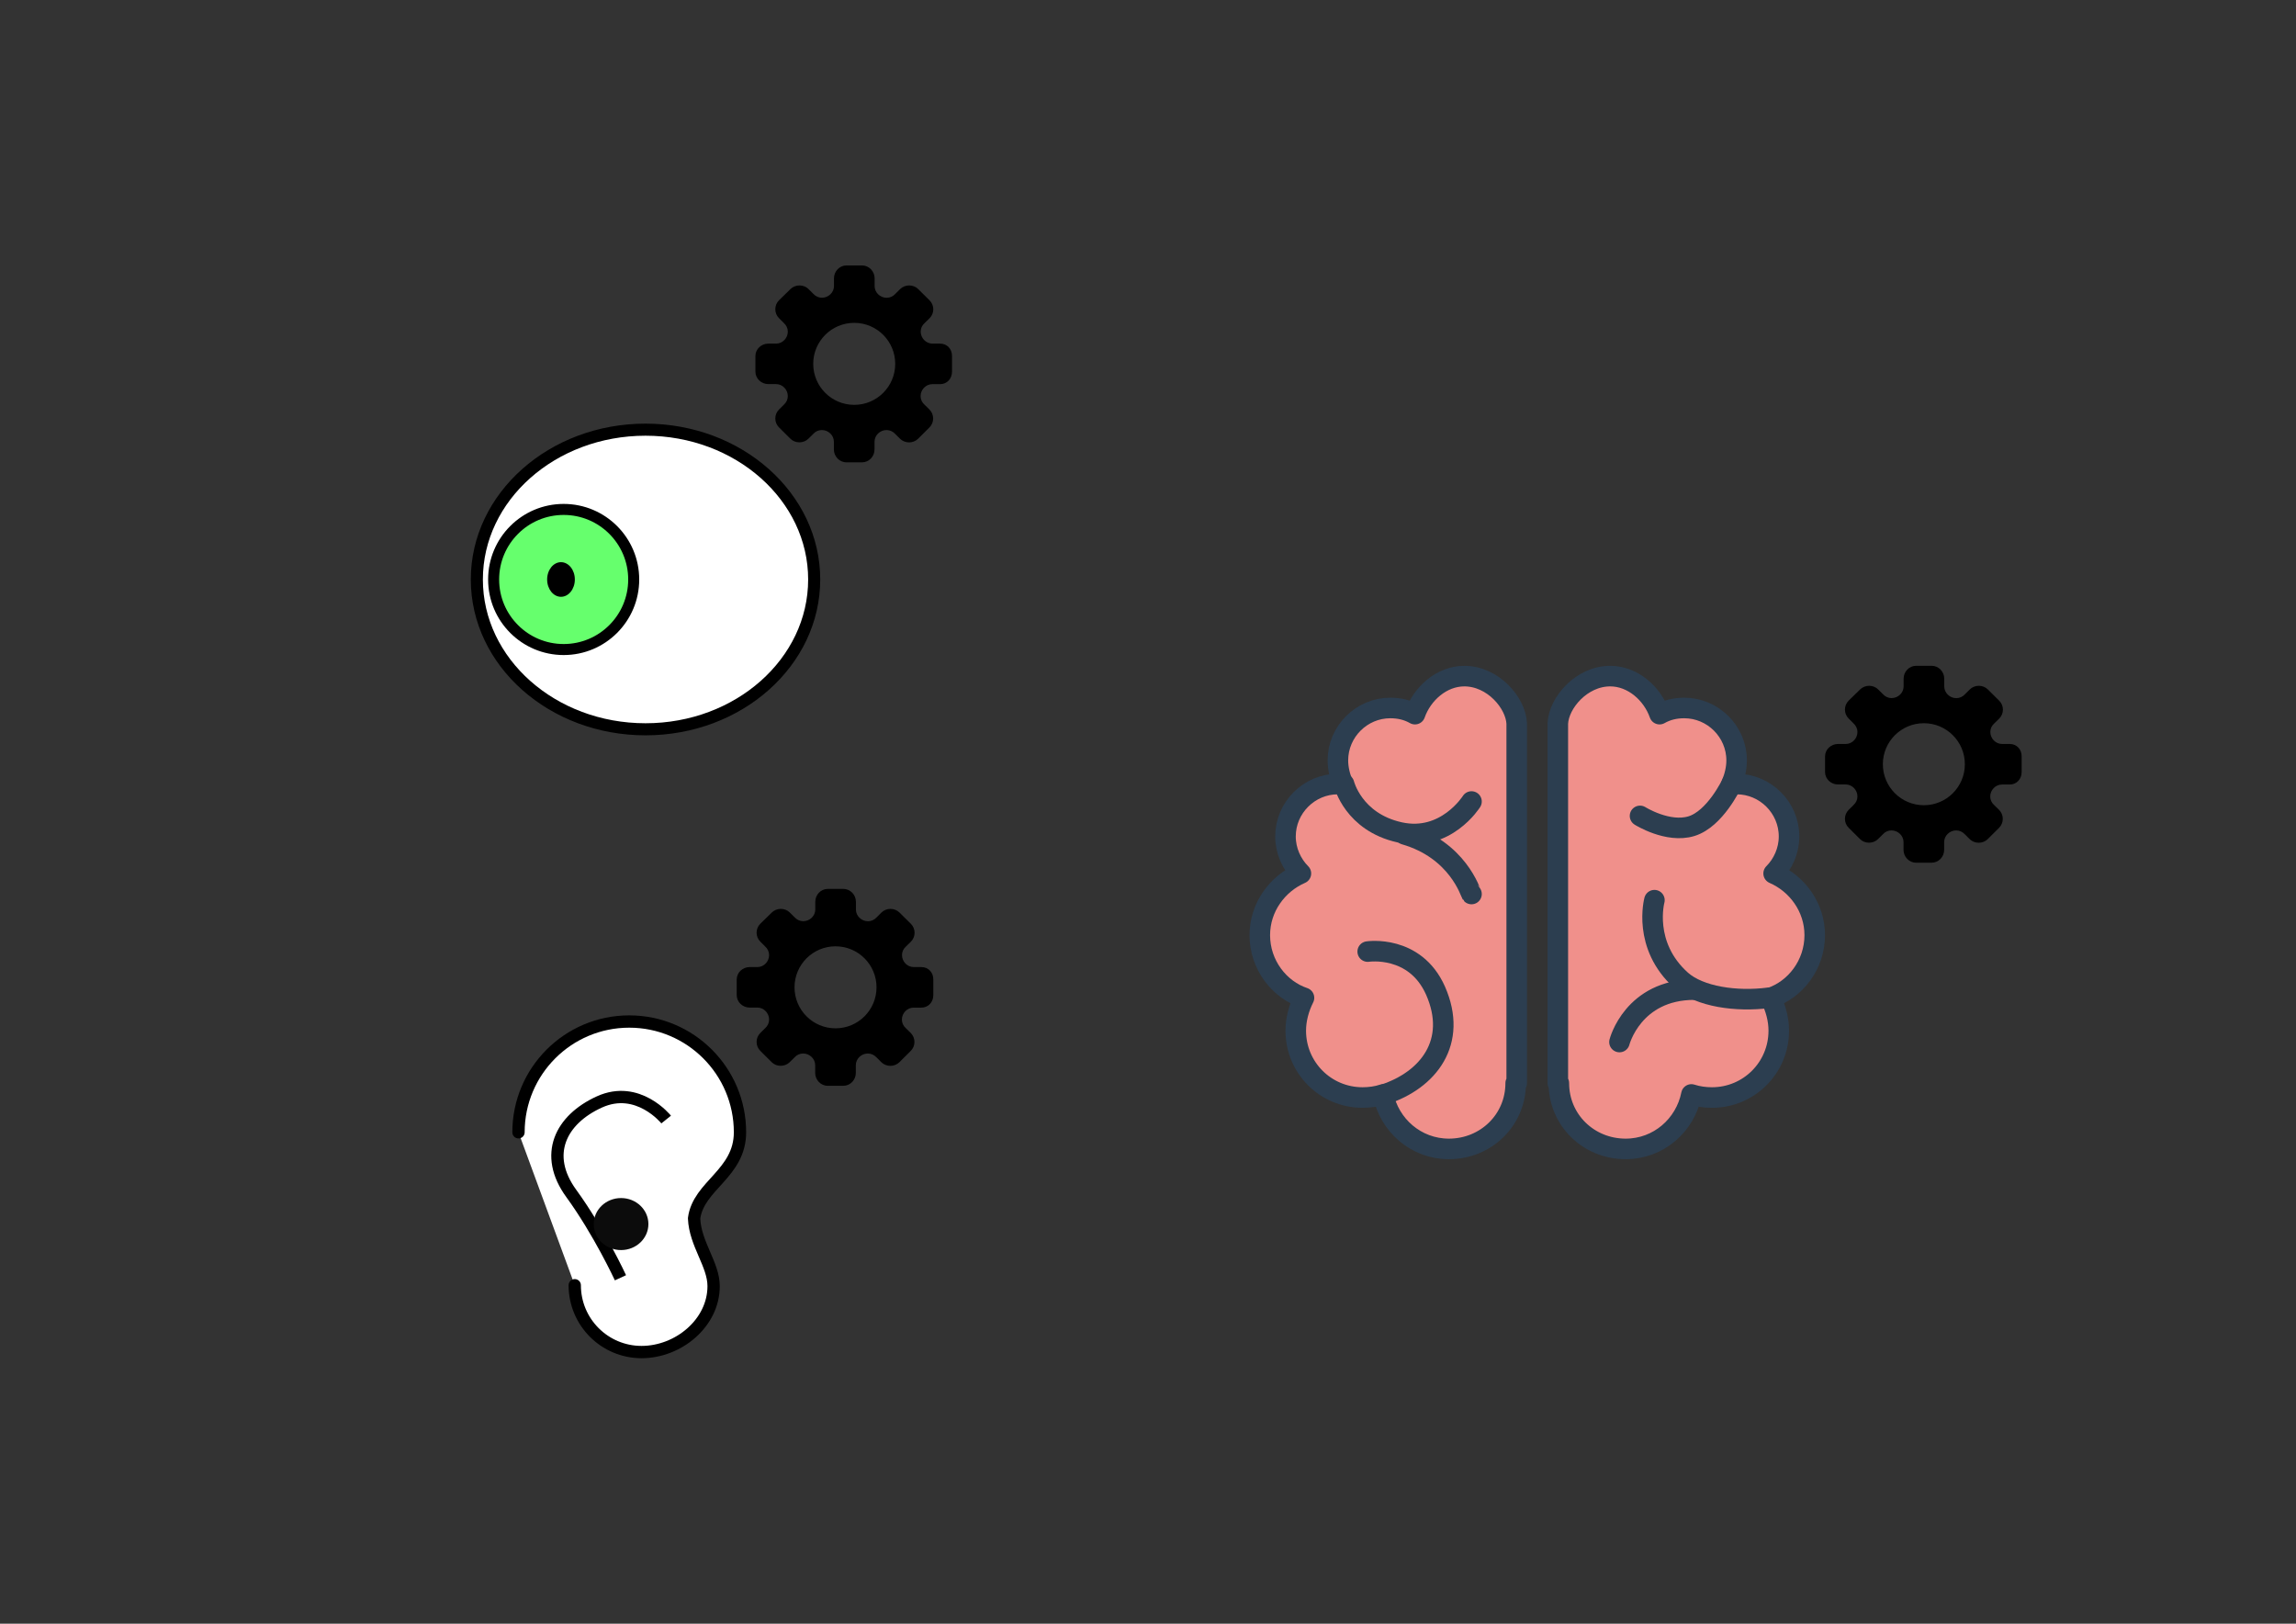 <svg
   xmlns:dc="http://purl.org/dc/elements/1.1/"
   xmlns:cc="http://creativecommons.org/ns#"
   xmlns:rdf="http://www.w3.org/1999/02/22-rdf-syntax-ns#"
   xmlns:svg="http://www.w3.org/2000/svg"
   xmlns="http://www.w3.org/2000/svg"
   xmlns:sodipodi="http://sodipodi.sourceforge.net/DTD/sodipodi-0.dtd"
   xmlns:inkscape="http://www.inkscape.org/namespaces/inkscape"
   width="297mm"
   height="210mm"
   viewBox="0 0 1052.362 744.094"
   version="1.1"
   sodipodi:docname="eyes-ears.svg"
  >
  <rect x="0" y="0" width="1052.362" height="744.094" fill="#333333" stroke="none"/>
  <defs
 />
  <sodipodi:namedview
     pagecolor="#ffffff"
     bordercolor="#666666"
     borderopacity="1.0"
     showgrid="false"
     />
  <g
     transform="translate(0,-308.268)"
>
    <path
       style="fill:#fdf400;fill-opacity:1;fill-rule:evenodd;stroke:#fdf400;stroke-width:2.527;stroke-linecap:butt;stroke-linejoin:miter;stroke-miterlimit:4;stroke-dasharray:none;stroke-opacity:1"
       d="m 304.136,521.318 -27.431,67.856 22.378,-7.219 -15.52,54.501 35.733,-75.075 -23.461,9.745 z"
       sodipodi:nodetypes="ccccccc"
       class="elec-impulse-eye"
 />
    <path
       sodipodi:nodetypes="ccccccc"
       d="m 308.21,805.192 -29.087,71.952 23.729,-7.654 -16.457,57.791 37.89,-79.607 -24.877,10.334 z"
       style="fill:#fdf400;fill-opacity:1;fill-rule:evenodd;stroke:#fdf400;stroke-width:2.679;stroke-linecap:butt;stroke-linejoin:miter;stroke-miterlimit:4;stroke-dasharray:none;stroke-opacity:1"
       class="elec-impulse-ear"
 />
    <g
       transform="matrix(0.564,0,0,0.564,-352.133,1083.455)"
>
      <path
         style="opacity:1;fill:#ffffff;fill-opacity:1;fill-rule:nonzero;stroke:#000000;stroke-width:10;stroke-linecap:round;stroke-linejoin:round;stroke-miterlimit:4;stroke-dasharray:none;stroke-opacity:1"
         d="m 1091.428,-330.137 c -8e-4,29.982 24.305,54.288 54.287,54.287 29.982,-2.8e-4 58.572,-23.591 58.571,-53.573 -0.013,-17.64 -15.025,-34.173 -15.873,-55.048 3.49,-26.867 37.291,-36.284 37.302,-69.951 0,-49.706 -40.294,-90 -90,-90 -49.706,0 -90,40.294 -90,90"
         sodipodi:nodetypes="cccccsc"
 />
      <path
         style="fill:none;fill-rule:evenodd;stroke:#000000;stroke-width:10;stroke-linecap:butt;stroke-linejoin:miter;stroke-miterlimit:4;stroke-dasharray:none;stroke-opacity:1"
         d="m 1165.714,-464.781 c 0,0 -22.857,-28.571 -54.286,-14.286 -31.429,14.286 -45.714,42.857 -22.857,74.286 22.857,31.429 40,68.571 40,68.571"
 />
      <ellipse
         style="opacity:1;fill:#0c0c0c;fill-opacity:1;fill-rule:nonzero;stroke:none;stroke-width:10;stroke-linecap:round;stroke-linejoin:round;stroke-miterlimit:4;stroke-dasharray:none;stroke-opacity:1"
         cx="1129.066"
         cy="-379.855"
         rx="22.219"
         ry="21.135"
 />
    </g>
    <g
       transform="matrix(0.703,0,0,0.703,278.368,1147.309)"
>
      <path
         d="m 787.209,-583.928 c 0,-18.09 -11.39,-33.501 -26.801,-40.201 6.03,-6.03 10.05,-14.74 10.05,-24.121 0,-18.76 -15.41,-34.171 -34.171,-34.171 -1.34,0 -2.68,0 -3.35,0 2.01,-4.69 3.35,-10.05 3.35,-15.41 0,-18.76 -15.41,-34.171 -34.171,-34.171 -6.03,0 -11.39,1.34 -16.08,4.02 -4.69,-13.4 -17.42,-24.791 -32.161,-24.791 -18.76,0 -33.501,17.42 -34.171,30.821 l 0,0 0,234.505 0.67,0 c 0,0 0,0 0,0 0,24.121 19.43,42.881 43.551,42.881 21.44,0 38.861,-15.41 42.881,-35.511 4.02,1.34 8.71,2.01 13.4,2.01 24.121,0 43.551,-19.43 43.551,-43.551 0,-7.37 -2.01,-14.74 -5.36,-21.44 16.08,-5.36 28.811,-21.44 28.811,-40.871 z"
         style="fill:#f0908b"
 />
      <path
         d="m 425.401,-583.928 c 0,-18.09 11.39,-33.501 26.801,-40.201 -6.03,-6.03 -10.05,-14.74 -10.05,-24.121 0,-18.76 15.41,-34.171 34.171,-34.171 1.34,0 2.68,0 3.35,0 -2.01,-4.69 -3.35,-10.05 -3.35,-15.41 0,-18.76 15.41,-34.171 34.171,-34.171 6.03,0 11.39,1.34 16.08,4.02 4.69,-13.4 17.42,-24.791 32.161,-24.791 18.76,0 33.501,17.42 34.171,30.821 l 0,0 0,234.505 -0.67,0 c 0,0 0,0 0,0 0,24.121 -19.43,42.881 -43.551,42.881 -21.44,0 -38.861,-15.41 -42.881,-35.511 -4.02,1.34 -8.71,2.01 -13.4,2.01 -24.121,0 -43.551,-19.43 -43.551,-43.551 0,-7.37 2.01,-14.74 5.36,-21.44 -16.08,-5.36 -28.811,-21.44 -28.811,-40.871 z"
         style="fill:#f0908b"
 />
      <path
         stroke-miterlimit="10"
         d="m 787.209,-583.928 c 0,-18.09 -11.39,-33.501 -26.801,-40.201 6.03,-6.03 10.05,-14.74 10.05,-24.121 0,-18.76 -15.41,-34.171 -34.171,-34.171 -1.34,0 -2.68,0 -3.35,0 2.01,-4.69 3.35,-10.05 3.35,-15.41 0,-18.76 -15.41,-34.171 -34.171,-34.171 -6.03,0 -11.39,1.34 -16.08,4.02 -4.69,-13.4 -17.42,-24.791 -32.161,-24.791 -18.76,0 -33.501,17.42 -34.171,30.821 l 0,0 0,234.505 0.67,0 c 0,0 0,0 0,0 0,24.121 19.43,42.881 43.551,42.881 21.44,0 38.861,-15.41 42.881,-35.511 4.02,1.34 8.71,2.01 13.4,2.01 24.121,0 43.551,-19.43 43.551,-43.551 0,-7.37 -2.01,-14.74 -5.36,-21.44 16.08,-5.36 28.811,-21.44 28.811,-40.871 z"
         style="fill:none;stroke:#2c3e50;stroke-width:13.4;stroke-linecap:round;stroke-linejoin:round;stroke-miterlimit:10"
 />
      <path
         stroke-miterlimit="10"
         d="m 425.401,-583.928 c 0,-18.09 11.39,-33.501 26.801,-40.201 -6.03,-6.03 -10.05,-14.74 -10.05,-24.121 0,-18.76 15.41,-34.171 34.171,-34.171 1.34,0 2.68,0 3.35,0 -2.01,-4.69 -3.35,-10.05 -3.35,-15.41 0,-18.76 15.41,-34.171 34.171,-34.171 6.03,0 11.39,1.34 16.08,4.02 4.69,-13.4 17.42,-24.791 32.161,-24.791 18.76,0 33.501,17.42 34.171,30.821 l 0,0 0,234.505 -0.67,0 c 0,0 0,0 0,0 0,24.121 -19.43,42.881 -43.551,42.881 -21.44,0 -38.861,-15.41 -42.881,-35.511 -4.02,1.34 -8.71,2.01 -13.4,2.01 -24.121,0 -43.551,-19.43 -43.551,-43.551 0,-7.37 2.01,-14.74 5.36,-21.44 -16.08,-5.36 -28.811,-21.44 -28.811,-40.871 z"
         style="fill:none;stroke:#2c3e50;stroke-width:13.4;stroke-linecap:round;stroke-linejoin:round;stroke-miterlimit:10"
 />
      <path
         stroke-miterlimit="10"
         d="m 495.752,-573.207 c 0,0 30.821,-4.69 44.221,25.461 14.74,33.501 -4.69,58.291 -33.501,67.671"
         style="fill:none;stroke:#2c3e50;stroke-width:13.4;stroke-linecap:round;stroke-linejoin:round;stroke-miterlimit:10"
 />
      <path
         stroke-miterlimit="10"
         d="m 563.424,-671.03 c 0,0 -16.75,26.801 -46.901,20.1 -30.151,-6.7 -36.181,-31.491 -36.181,-31.491"
         style="fill:none;stroke:#2c3e50;stroke-width:13.4;stroke-linecap:round;stroke-linejoin:round;stroke-miterlimit:10"
 />
      <path
         stroke-miterlimit="10"
         d="m 563.424,-610.728 c -0.67,-0.67 -8.71,-28.811 -43.551,-38.861"
         style="fill:none;stroke:#2c3e50;stroke-width:13.4;stroke-linecap:round;stroke-linejoin:round;stroke-miterlimit:10"
 />
      <path
         stroke-miterlimit="10"
         d="m 682.686,-606.708 c 0,0 -8.04,29.481 17.42,52.261 12.06,10.72 36.181,14.07 56.951,11.39"
         style="fill:none;stroke:#2c3e50;stroke-width:13.4;stroke-linecap:round;stroke-linejoin:round;stroke-miterlimit:10"
 />
      <path
         stroke-miterlimit="10"
         d="m 673.306,-661.649 c 0,0 18.09,11.39 33.501,6.7 15.41,-4.69 26.131,-27.471 26.131,-27.471"
         style="fill:none;stroke:#2c3e50;stroke-width:13.4;stroke-linecap:round;stroke-linejoin:round;stroke-miterlimit:10"
 />
      <path
         stroke-miterlimit="10"
         d="m 659.906,-514.246 c 0,0 8.71,-34.171 48.911,-34.171"
         style="fill:none;stroke:#2c3e50;stroke-width:13.4;stroke-linecap:round;stroke-linejoin:round;stroke-miterlimit:10"
 />
    </g>
    <path
       d="m 430.922,465.733 -3.57,0 c -2.913,0 -5.356,-2.513 -5.356,-5.497 0,-1.503 0.634,-2.866 1.762,-3.876 l 2.302,-2.255 c 2.279,-2.255 2.279,-5.943 0,-8.198 l -5.238,-5.191 c -1.034,-1.034 -2.56,-1.644 -4.111,-1.644 -1.55,0 -3.054,0.611 -4.111,1.644 l -2.208,2.208 c -1.057,1.175 -2.466,1.809 -3.993,1.809 -3.007,0 -5.52,-2.443 -5.52,-5.332 l 0,-3.594 c 0,-3.171 -2.56,-5.896 -5.755,-5.896 l -7.141,0 c -3.195,0 -5.732,2.701 -5.732,5.896 l 0,3.571 c 0,2.889 -2.513,5.332 -5.52,5.332 -1.503,0 -2.889,-0.634 -3.899,-1.738 l -2.279,-2.255 c -1.034,-1.057 -2.56,-1.644 -4.111,-1.644 -1.55,0 -3.054,0.611 -4.111,1.644 l -5.285,5.168 c -2.255,2.255 -2.255,5.943 0,8.175 l 2.208,2.208 c 1.175,1.057 1.832,2.466 1.832,3.97 0,3.007 -2.443,5.497 -5.356,5.497 l -3.571,0 c -3.218,0 -5.92,2.513 -5.92,5.708 l 0,3.57 0,3.571 c 0,3.171 2.701,5.708 5.92,5.708 l 3.571,0 c 2.913,0 5.356,2.513 5.356,5.497 0,1.503 -0.658,2.913 -1.832,3.97 l -2.208,2.185 c -2.255,2.255 -2.255,5.943 0,8.175 l 5.238,5.215 c 1.034,1.057 2.561,1.644 4.111,1.644 1.55,0 3.054,-0.611 4.111,-1.644 l 2.279,-2.255 c 0.987,-1.104 2.396,-1.738 3.899,-1.738 3.007,0 5.52,2.443 5.52,5.332 l 0,3.571 c 0,3.171 2.537,5.896 5.755,5.896 l 7.141,0 c 3.195,0 5.732,-2.701 5.732,-5.896 l 0,-3.571 c 0,-2.889 2.514,-5.332 5.52,-5.332 1.503,0 2.913,0.658 3.993,1.809 l 2.208,2.208 c 1.057,1.034 2.56,1.644 4.111,1.644 1.55,0 3.054,-0.611 4.111,-1.644 l 5.238,-5.215 c 2.255,-2.255 2.255,-5.943 0,-8.198 l -2.302,-2.255 c -1.127,-1.01 -1.762,-2.396 -1.762,-3.876 0,-3.007 2.443,-5.497 5.356,-5.497 l 3.57,0 c 3.195,0 5.473,-2.513 5.473,-5.708 l 0,-3.594 0,-3.57 c 0.047,-3.195 -2.232,-5.708 -5.426,-5.708 z m -20.601,9.279 0,0 c 0,10.359 -8.386,18.792 -18.792,18.792 -10.406,0 -18.792,-8.433 -18.792,-18.792 l 0,0 0,0 c 0,-10.359 8.386,-18.792 18.792,-18.792 10.406,0 18.792,8.433 18.792,18.792 l 0,0 z"
       class="function function-first"
       />
    <path
       class="function function-first"
       d="m 422.351,751.448 -3.57,0 c -2.913,0 -5.356,-2.513 -5.356,-5.497 0,-1.503 0.634,-2.866 1.762,-3.876 l 2.302,-2.255 c 2.279,-2.255 2.279,-5.943 0,-8.198 l -5.238,-5.191 c -1.034,-1.034 -2.56,-1.644 -4.111,-1.644 -1.55,0 -3.054,0.611 -4.111,1.644 l -2.208,2.208 c -1.057,1.175 -2.466,1.809 -3.993,1.809 -3.007,0 -5.52,-2.443 -5.52,-5.332 l 0,-3.594 c 0,-3.171 -2.56,-5.896 -5.755,-5.896 l -7.141,0 c -3.195,0 -5.732,2.701 -5.732,5.896 l 0,3.571 c 0,2.889 -2.513,5.332 -5.52,5.332 -1.503,0 -2.889,-0.634 -3.899,-1.738 l -2.279,-2.255 c -1.034,-1.057 -2.56,-1.644 -4.111,-1.644 -1.55,0 -3.054,0.611 -4.111,1.644 l -5.285,5.168 c -2.255,2.255 -2.255,5.943 0,8.175 l 2.208,2.208 c 1.175,1.057 1.832,2.466 1.832,3.97 0,3.007 -2.443,5.497 -5.356,5.497 l -3.571,0 c -3.218,0 -5.92,2.513 -5.92,5.708 l 0,3.57 0,3.571 c 0,3.171 2.701,5.708 5.92,5.708 l 3.571,0 c 2.913,0 5.356,2.513 5.356,5.497 0,1.503 -0.658,2.913 -1.832,3.97 l -2.208,2.185 c -2.255,2.255 -2.255,5.943 0,8.175 l 5.238,5.215 c 1.034,1.057 2.561,1.644 4.111,1.644 1.55,0 3.054,-0.611 4.111,-1.644 l 2.279,-2.255 c 0.987,-1.104 2.396,-1.738 3.899,-1.738 3.007,0 5.52,2.443 5.52,5.332 l 0,3.571 c 0,3.171 2.537,5.896 5.755,5.896 l 7.141,0 c 3.195,0 5.732,-2.701 5.732,-5.896 l 0,-3.571 c 0,-2.889 2.514,-5.332 5.52,-5.332 1.503,0 2.913,0.658 3.993,1.809 l 2.208,2.208 c 1.057,1.034 2.56,1.644 4.111,1.644 1.55,0 3.054,-0.611 4.111,-1.644 l 5.238,-5.215 c 2.255,-2.255 2.255,-5.943 0,-8.198 l -2.302,-2.255 c -1.127,-1.01 -1.762,-2.396 -1.762,-3.876 0,-3.007 2.443,-5.497 5.356,-5.497 l 3.57,0 c 3.195,0 5.473,-2.513 5.473,-5.708 l 0,-3.594 0,-3.57 c 0.047,-3.195 -2.232,-5.708 -5.426,-5.708 z m -20.601,9.279 0,0 c 0,10.359 -8.386,18.792 -18.792,18.792 -10.406,0 -18.792,-8.433 -18.792,-18.792 l 0,0 0,0 c 0,-10.359 8.386,-18.792 18.792,-18.792 10.406,0 18.792,8.433 18.792,18.792 l 0,0 z"
       />
    <g
       transform="matrix(0.505,0,0,0.505,-476.421,568.667)"
>
      <ellipse
         ry="135.949"
         rx="153.092"
         cy="10.219"
         cx="1529.286"
         style="opacity:1;fill:#ffffff;fill-opacity:1;fill-rule:nonzero;stroke:#000000;stroke-width:10.958;stroke-linecap:round;stroke-linejoin:round;stroke-miterlimit:4;stroke-dasharray:none;stroke-opacity:1"
 />
      <circle
         r="63.571"
         cy="10.219"
         cx="1455"
         style="opacity:1;fill:#66ff6d;fill-opacity:1;fill-rule:nonzero;stroke:#000000;stroke-width:10;stroke-linecap:round;stroke-linejoin:round;stroke-miterlimit:4;stroke-dasharray:none;stroke-opacity:1"
 />
      <ellipse
         ry="15.714"
         rx="12.571"
         cy="10.219"
         cx="1452.571"
         style="opacity:1;fill:#000000;fill-opacity:1;fill-rule:nonzero;stroke:none;stroke-width:10;stroke-linecap:round;stroke-linejoin:round;stroke-miterlimit:4;stroke-dasharray:none;stroke-opacity:1"
 />
    </g>
    <g
       class="input-stream negative"
       transform="translate(0,18)"
>
      <path
         style="opacity:1;fill:none;fill-opacity:0.941;fill-rule:nonzero;stroke:#000000;stroke-width:12.4;stroke-linecap:round;stroke-linejoin:round;stroke-miterlimit:4;stroke-dasharray:none;stroke-opacity:1"
         d="m -31.46,889.076 c 16.158,-16.319 25.233,-38.349 25.26,-61.314 -0.04,-21.321 -7.882,-41.89 -22.046,-57.826"
         sodipodi:nodetypes="ccc"
 />
      <path
         sodipodi:nodetypes="ccc"
         d="m -62.599,873.498 c 12.118,-12.239 18.925,-28.761 18.945,-45.985 -0.03,-15.991 -5.911,-31.418 -16.535,-43.37"
         style="opacity:1;fill:none;fill-opacity:0.941;fill-rule:nonzero;stroke:#000000;stroke-width:12.4;stroke-linecap:round;stroke-linejoin:round;stroke-miterlimit:4;stroke-dasharray:none;stroke-opacity:1"
 />
      <path
         style="opacity:1;fill:none;fill-opacity:0.941;fill-rule:nonzero;stroke:#000000;stroke-width:12.4;stroke-linecap:round;stroke-linejoin:round;stroke-miterlimit:4;stroke-dasharray:none;stroke-opacity:1"
         d="m -93.738,859.291 c 8.079,-8.16 12.617,-19.174 12.63,-30.657 -0.02,-10.66 -3.941,-20.945 -11.023,-28.913"
         sodipodi:nodetypes="ccc"
 />
    </g>
    <g
       class="input-stream"
       transform="translate(0,18)"
>
      <path
         d="m -3.765,536.898 0,30.929"
         style="fill:none;fill-rule:evenodd;stroke:#ff7511;stroke-width:7.529;stroke-linecap:round;stroke-linejoin:miter;stroke-miterlimit:4;stroke-dasharray:none;stroke-opacity:1"
 />
      <path
         d="m -19.177,520.697 0,63.33"
         style="fill:none;fill-rule:evenodd;stroke:#ff11e7;stroke-width:7.529;stroke-linecap:round;stroke-linejoin:miter;stroke-miterlimit:4;stroke-dasharray:none;stroke-opacity:1"
 />
      <path
         d="m -34.588,499.342 0,106.041"
         style="fill:none;fill-rule:evenodd;stroke:#11ffef;stroke-width:7.529;stroke-linecap:round;stroke-linejoin:miter;stroke-miterlimit:4;stroke-dasharray:none;stroke-opacity:1"
 />
      <path
         d="m -50,528.061 0,48.602"
         style="fill:none;fill-rule:evenodd;stroke:#1139ff;stroke-width:7.529;stroke-linecap:round;stroke-linejoin:miter;stroke-miterlimit:4;stroke-dasharray:none;stroke-opacity:1"
 />
      <path
         d="m -65.412,499.342 0,106.041"
         style="fill:none;fill-rule:evenodd;stroke:#fff811;stroke-width:7.529;stroke-linecap:round;stroke-linejoin:miter;stroke-miterlimit:4;stroke-dasharray:none;stroke-opacity:1"
 />
      <path
         d="m -80.823,525.116 0,54.493"
         style="fill:none;fill-rule:evenodd;stroke:#7cff11;stroke-width:7.529;stroke-linecap:round;stroke-linejoin:miter;stroke-miterlimit:4;stroke-dasharray:none;stroke-opacity:1"
 />
      <path
         d="m -96.235,515.543 0,73.639"
         style="fill:none;fill-rule:evenodd;stroke:#ff1111;stroke-width:7.529;stroke-linecap:round;stroke-linejoin:miter;stroke-miterlimit:4;stroke-dasharray:none;stroke-opacity:1"
 />
    </g>
    <path
       d="m 921.185,649.207 -3.57,0 c -2.913,0 -5.356,-2.513 -5.356,-5.497 0,-1.503 0.634,-2.866 1.762,-3.876 l 2.302,-2.255 c 2.279,-2.255 2.279,-5.943 0,-8.198 l -5.238,-5.191 c -1.034,-1.034 -2.56,-1.644 -4.111,-1.644 -1.55,0 -3.054,0.611 -4.111,1.644 l -2.208,2.208 c -1.057,1.175 -2.466,1.809 -3.993,1.809 -3.007,0 -5.52,-2.443 -5.52,-5.332 l 0,-3.594 c 0,-3.171 -2.56,-5.896 -5.755,-5.896 l -7.141,0 c -3.195,0 -5.732,2.701 -5.732,5.896 l 0,3.571 c 0,2.889 -2.513,5.332 -5.52,5.332 -1.503,0 -2.889,-0.634 -3.899,-1.738 l -2.279,-2.255 c -1.034,-1.057 -2.56,-1.644 -4.111,-1.644 -1.55,0 -3.054,0.611 -4.111,1.644 l -5.285,5.168 c -2.255,2.255 -2.255,5.943 0,8.175 l 2.208,2.208 c 1.175,1.057 1.832,2.466 1.832,3.97 0,3.007 -2.443,5.497 -5.356,5.497 l -3.571,0 c -3.218,0 -5.92,2.513 -5.92,5.708 l 0,3.57 0,3.571 c 0,3.171 2.701,5.708 5.92,5.708 l 3.571,0 c 2.913,0 5.356,2.513 5.356,5.497 0,1.503 -0.658,2.913 -1.832,3.97 l -2.208,2.185 c -2.255,2.255 -2.255,5.943 0,8.175 l 5.238,5.215 c 1.034,1.057 2.561,1.644 4.111,1.644 1.55,0 3.054,-0.611 4.111,-1.644 l 2.279,-2.255 c 0.987,-1.104 2.396,-1.738 3.899,-1.738 3.007,0 5.52,2.443 5.52,5.332 l 0,3.571 c 0,3.171 2.537,5.896 5.755,5.896 l 7.141,0 c 3.195,0 5.732,-2.701 5.732,-5.896 l 0,-3.571 c 0,-2.889 2.514,-5.332 5.52,-5.332 1.503,0 2.913,0.658 3.993,1.809 l 2.208,2.208 c 1.057,1.034 2.56,1.644 4.111,1.644 1.55,0 3.054,-0.611 4.111,-1.644 l 5.238,-5.215 c 2.255,-2.255 2.255,-5.943 0,-8.198 l -2.302,-2.255 c -1.127,-1.01 -1.762,-2.396 -1.762,-3.876 0,-3.007 2.443,-5.497 5.356,-5.497 l 3.57,0 c 3.195,0 5.473,-2.513 5.473,-5.708 l 0,-3.594 0,-3.57 c 0.047,-3.195 -2.232,-5.708 -5.426,-5.708 z m -20.601,9.279 0,0 c 0,10.359 -8.386,18.792 -18.792,18.792 -10.406,0 -18.792,-8.433 -18.792,-18.792 l 0,0 0,0 c 0,-10.359 8.386,-18.792 18.792,-18.792 10.406,0 18.792,8.433 18.792,18.792 l 0,0 z"
       class="function function-second"
       />
  </g>
</svg>

